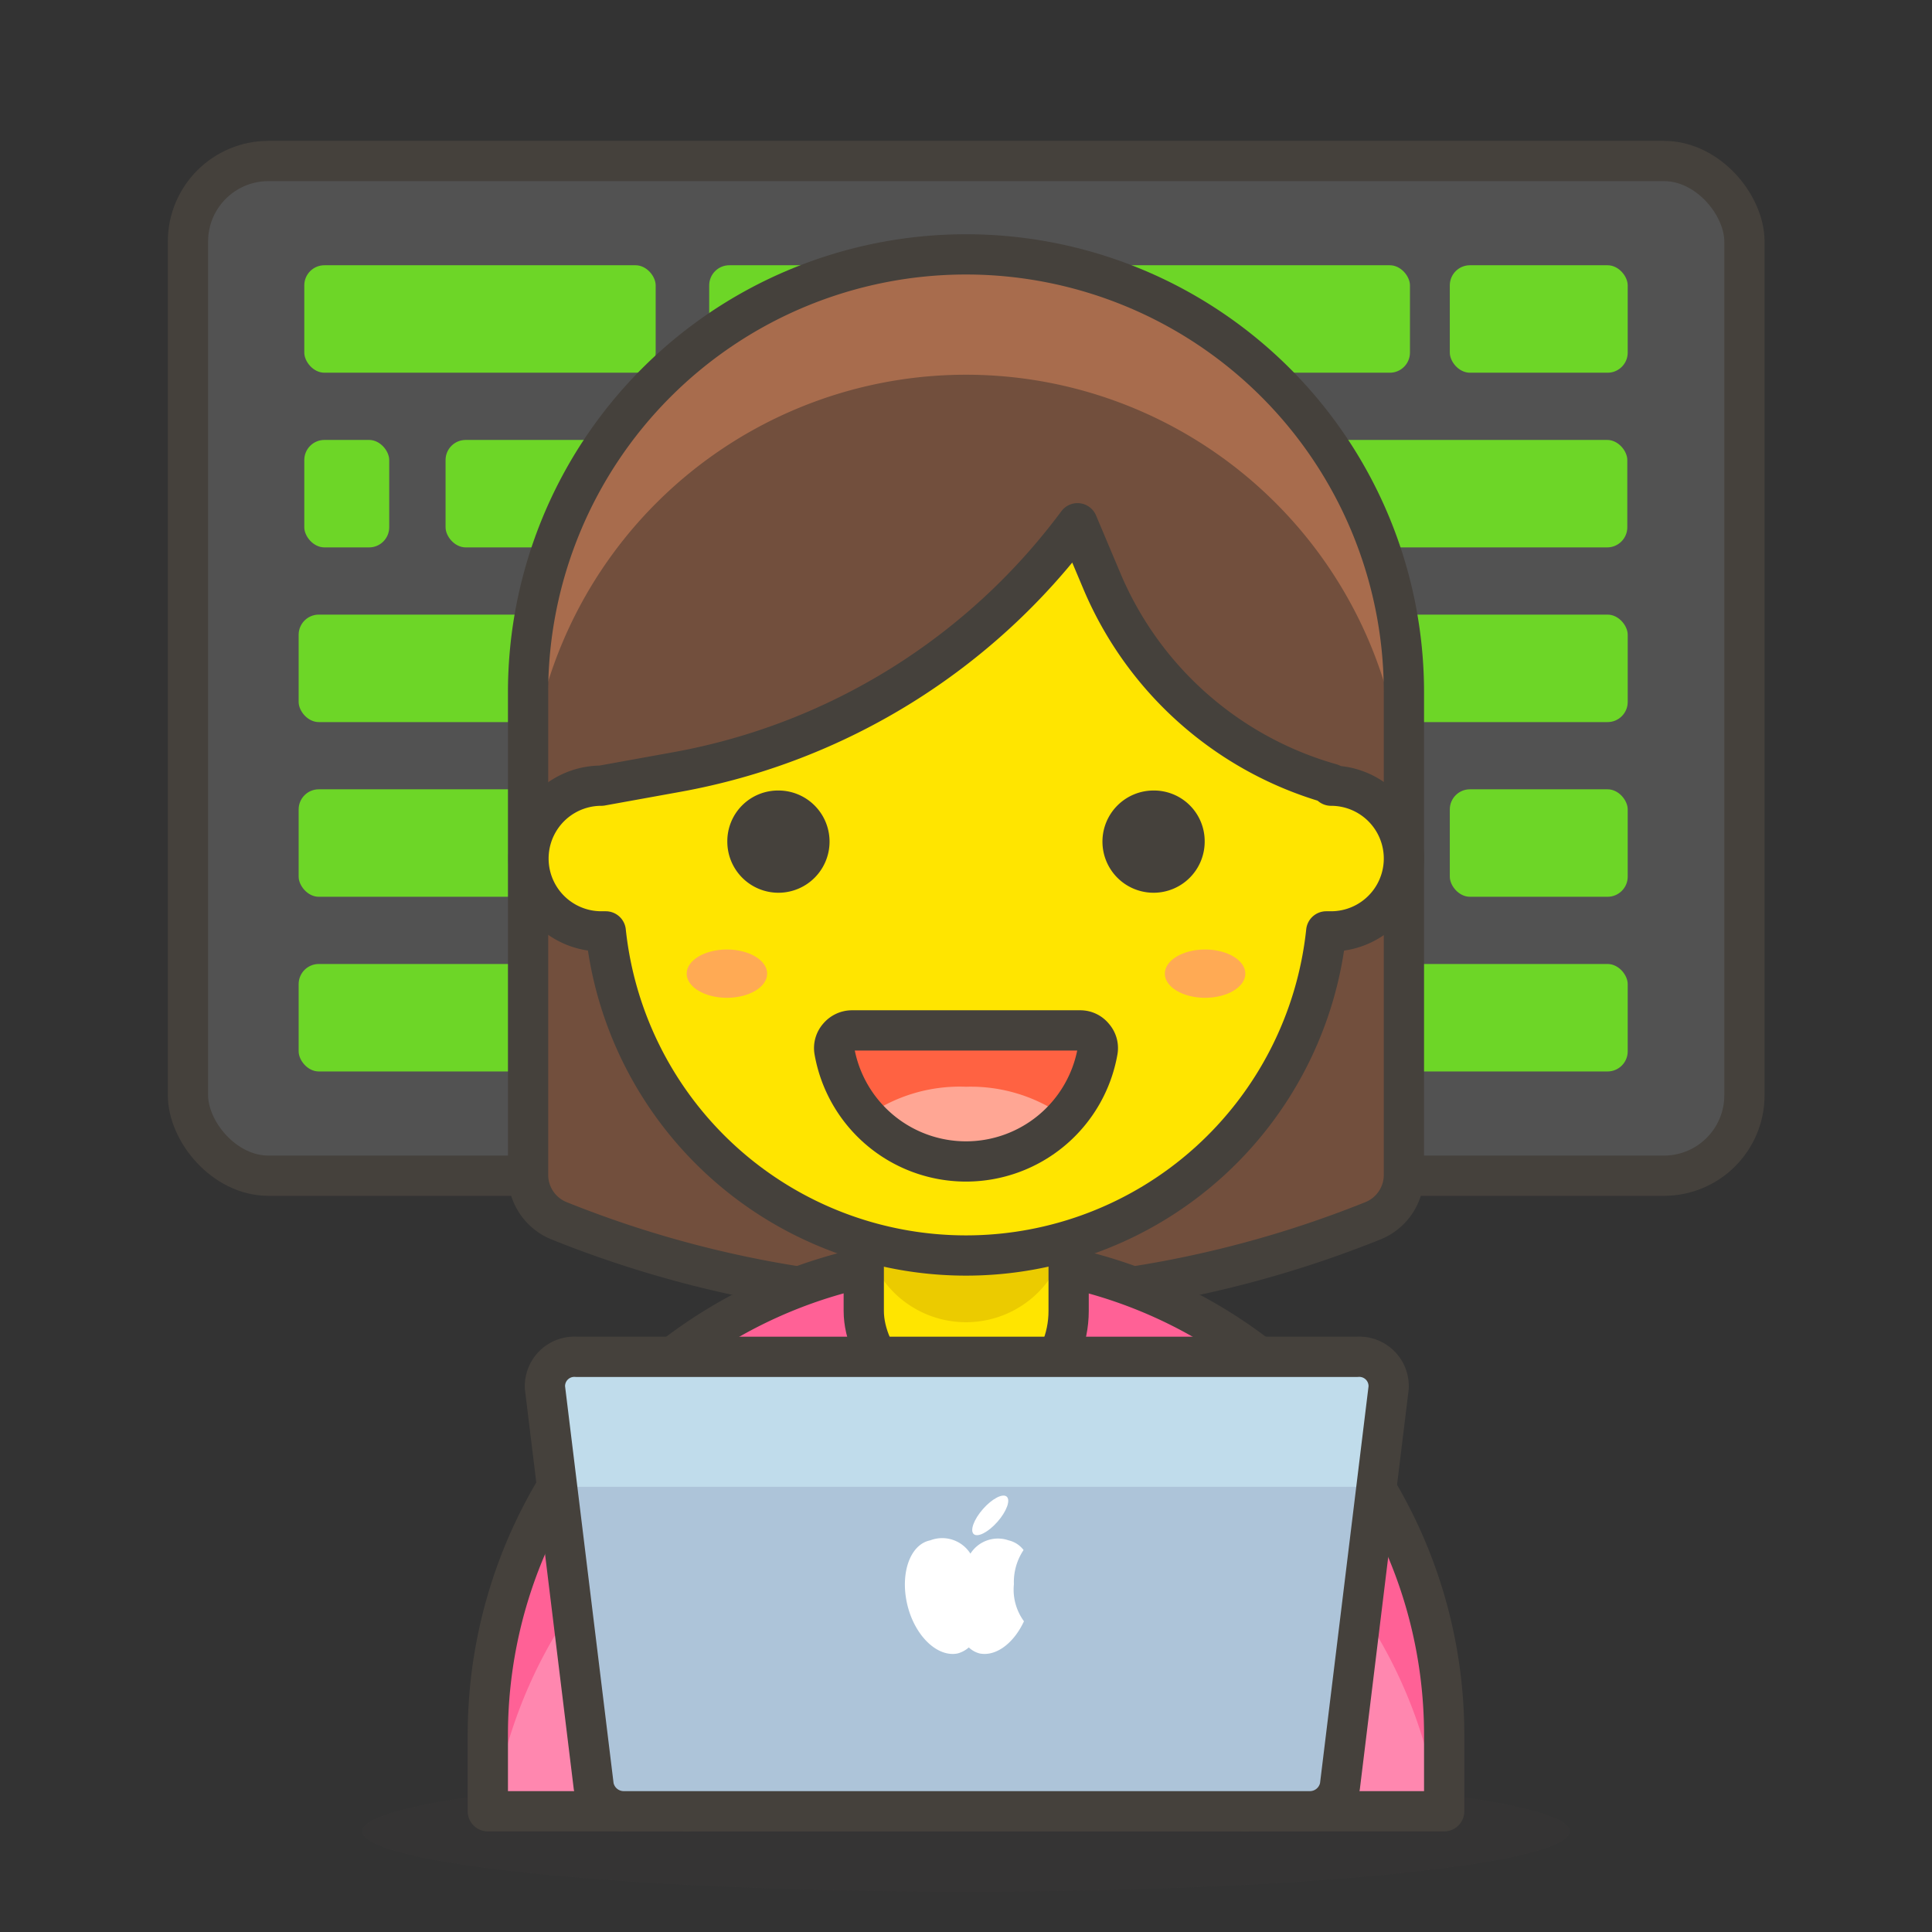 <?xml version="1.0" ?><svg id="Icons" viewBox="0 0 48 48" xmlns="http://www.w3.org/2000/svg"><rect x="0" y="0" width="48" height="48" fill="#333333" stroke="none"/><defs><style>.cls-1{fill:#525252;}.cls-1,.cls-11,.cls-12,.cls-5{stroke:#45413c;stroke-linecap:round;stroke-linejoin:round;}.cls-2{fill:#6dd627;}.cls-3{fill:#724f3d;}.cls-4{fill:#a86c4d;}.cls-5{fill:none;}.cls-12,.cls-6{fill:#45413c;}.cls-6{opacity:0.15;}.cls-7{fill:#ff87af;}.cls-8{fill:#ff6196;}.cls-11,.cls-9{fill:#ffe500;}.cls-10{fill:#ebcb00;}.cls-13{fill:#ff6242;}.cls-14{fill:#ffa694;}.cls-15{fill:#ffaa54;}.cls-16{fill:#adc4d9;}.cls-17{fill:#c0dceb;}.cls-18{fill:#fff;}</style></defs><title/><g data-name="&lt;Group&gt;" id="_Group_"><rect class="cls-1" data-name="&lt;Rectangle&gt;" height="25.21" id="_Rectangle_" rx="2" ry="2" width="38.67" x="4.67" y="4"/><rect class="cls-2" data-name="&lt;Rectangle&gt;" height="2.67" id="_Rectangle_2" rx="0.5" ry="0.5" width="8.73" x="7.56" y="6.59"/><rect class="cls-2" data-name="&lt;Rectangle&gt;" height="2.67" id="_Rectangle_3" rx="0.5" ry="0.5" width="17.41" x="17.62" y="6.59"/><rect class="cls-2" data-name="&lt;Rectangle&gt;" height="2.67" id="_Rectangle_4" rx="0.5" ry="0.5" width="4.42" x="36.02" y="6.59"/><rect class="cls-2" data-name="&lt;Rectangle&gt;" height="2.67" id="_Rectangle_5" rx="0.5" ry="0.5" width="2.11" x="7.56" y="10.93"/><rect class="cls-2" data-name="&lt;Rectangle&gt;" height="2.67" id="_Rectangle_6" rx="0.5" ry="0.5" width="9.04" x="11.07" y="10.93"/><rect class="cls-2" data-name="&lt;Rectangle&gt;" height="2.67" id="_Rectangle_7" rx="0.5" ry="0.5" width="4.52" x="21.46" y="10.93"/><rect class="cls-2" data-name="&lt;Rectangle&gt;" height="2.67" id="_Rectangle_8" rx="0.5" ry="0.5" width="13.26" x="27.17" y="10.93"/><rect class="cls-2" data-name="&lt;Rectangle&gt;" height="2.67" id="_Rectangle_9" rx="0.5" ry="0.5" width="10.06" x="7.42" y="15.27"/><rect class="cls-2" data-name="&lt;Rectangle&gt;" height="2.67" id="_Rectangle_10" rx="0.5" ry="0.5" width="21.87" x="18.57" y="15.27"/><rect class="cls-2" data-name="&lt;Rectangle&gt;" height="2.67" id="_Rectangle_11" rx="0.5" ry="0.5" width="6.76" x="7.42" y="19.61"/><rect class="cls-2" data-name="&lt;Rectangle&gt;" height="2.67" id="_Rectangle_12" rx="0.5" ry="0.5" width="15.26" x="15.68" y="19.61"/><rect class="cls-2" data-name="&lt;Rectangle&gt;" height="2.67" id="_Rectangle_13" rx="0.5" ry="0.5" width="2.65" x="32.18" y="19.61"/><rect class="cls-2" data-name="&lt;Rectangle&gt;" height="2.67" id="_Rectangle_14" rx="0.5" ry="0.5" width="4.42" x="36.02" y="19.61"/><rect class="cls-2" data-name="&lt;Rectangle&gt;" height="2.67" id="_Rectangle_15" rx="0.5" ry="0.5" width="24.76" x="7.42" y="23.95"/><rect class="cls-2" data-name="&lt;Rectangle&gt;" height="2.67" id="_Rectangle_16" rx="0.5" ry="0.5" width="6.94" x="33.5" y="23.95"/></g><path class="cls-3" d="M24,6.32A10.88,10.88,0,0,1,34.88,17.19v12a1.23,1.23,0,0,1-.77,1.14h0a27.09,27.09,0,0,1-20.22,0h0a1.23,1.23,0,0,1-.77-1.14v-12A10.88,10.88,0,0,1,24,6.32Z" data-name="&lt;Path&gt;" id="_Path_"/><path class="cls-4" d="M24,6.32A10.88,10.88,0,0,0,13.12,17.19v3a10.88,10.88,0,0,1,21.76,0v-3A10.88,10.88,0,0,0,24,6.32Z" data-name="&lt;Path&gt;" id="_Path_2"/><path class="cls-5" d="M24,6.32A10.88,10.88,0,0,1,34.88,17.19v12a1.23,1.23,0,0,1-.77,1.14h0a27.09,27.09,0,0,1-20.22,0h0a1.23,1.23,0,0,1-.77-1.14v-12A10.88,10.88,0,0,1,24,6.32Z" data-name="&lt;Path&gt;" id="_Path_3"/><ellipse class="cls-6" cx="24" cy="45.5" data-name="&lt;Ellipse&gt;" id="_Ellipse_" rx="15" ry="1.5"/><path class="cls-7" d="M24,31.22h0A11.88,11.88,0,0,1,35.88,43.1V45a0,0,0,0,1,0,0H12.12a0,0,0,0,1,0,0V43.1A11.88,11.88,0,0,1,24,31.22Z" data-name="&lt;Rectangle&gt;" id="_Rectangle_17"/><path class="cls-8" d="M24,31.22h0A11.88,11.88,0,0,0,12.12,43.1V45h.13A11.88,11.88,0,0,1,24,34.8h0A11.88,11.88,0,0,1,35.75,45h.13V43.1A11.88,11.88,0,0,0,24,31.22Z" data-name="&lt;Path&gt;" id="_Path_4"/><path class="cls-5" d="M24,31.22h0A11.88,11.88,0,0,1,35.88,43.1V45a0,0,0,0,1,0,0H12.12a0,0,0,0,1,0,0V43.1A11.88,11.88,0,0,1,24,31.22Z" data-name="&lt;Rectangle&gt;" id="_Rectangle_18"/><rect class="cls-9" data-name="&lt;Rectangle&gt;" height="7.94" id="_Rectangle_19" rx="2.54" ry="2.54" width="5.09" x="21.46" y="27.17"/><path class="cls-10" d="M24,27.17a2.54,2.54,0,0,0-2.54,2.54v.6a2.54,2.54,0,0,0,5.08,0v-.59A2.54,2.54,0,0,0,24,27.17Z" data-name="&lt;Path&gt;" id="_Path_5"/><rect class="cls-5" data-name="&lt;Rectangle&gt;" height="7.94" id="_Rectangle_20" rx="2.54" ry="2.54" width="5.09" x="21.46" y="27.17"/><line class="cls-5" data-name="&lt;Path&gt;" id="_Path_6" x1="17.06" x2="17.06" y1="45" y2="42.59"/><line class="cls-5" data-name="&lt;Path&gt;" id="_Path_7" x1="30.94" x2="30.94" y1="45" y2="42.59"/><g data-name="&lt;Group&gt;" id="_Group_2"><path class="cls-11" d="M33.07,19.47a8.77,8.77,0,0,1-5.68-5L26.77,13a15.92,15.92,0,0,1-9.95,6.18l-1.88.34a1.81,1.81,0,1,0,0,3.62h.11a9,9,0,0,0,17.9,0h.12a1.81,1.81,0,1,0,0-3.62Z" data-name="&lt;Path&gt;" id="_Path_8"/></g><path class="cls-12" d="M18.57,20.91a.77.77,0,1,0,.77-.77A.76.76,0,0,0,18.57,20.91Z" data-name="&lt;Path&gt;" id="_Path_9"/><path class="cls-12" d="M29.43,20.91a.77.77,0,1,1-.77-.77A.76.76,0,0,1,29.43,20.91Z" data-name="&lt;Path&gt;" id="_Path_10"/><g data-name="&lt;Group&gt;" id="_Group_3"><g data-name="&lt;Group&gt;" id="_Group_4"><g data-name="&lt;Group&gt;" id="_Group_5"><g data-name="&lt;Group&gt;" id="_Group_6"><g data-name="&lt;Group&gt;" id="_Group_7"><g data-name="&lt;Group&gt;" id="_Group_8"><g data-name="&lt;Group&gt;" id="_Group_9"><path class="cls-13" d="M21.16,25.6a.44.44,0,0,0-.33.16.42.42,0,0,0-.1.35,3.32,3.32,0,0,0,6.54,0,.42.42,0,0,0-.1-.35.42.42,0,0,0-.33-.16Z" data-name="&lt;Path&gt;" id="_Path_11"/><path class="cls-14" d="M24,27a4,4,0,0,0-2.52.77,3.36,3.36,0,0,0,5,0A4,4,0,0,0,24,27Z" data-name="&lt;Path&gt;" id="_Path_12"/></g></g></g></g></g></g></g><g data-name="&lt;Group&gt;" id="_Group_10"><path class="cls-5" d="M21.16,25.6a.44.44,0,0,0-.33.16.42.42,0,0,0-.1.35,3.32,3.32,0,0,0,6.54,0,.42.42,0,0,0-.1-.35.42.42,0,0,0-.33-.16Z" data-name="&lt;Path&gt;" id="_Path_13"/></g><ellipse class="cls-15" cx="18.06" cy="24.19" data-name="&lt;Ellipse&gt;" id="_Ellipse_2" rx="1" ry="0.6"/><ellipse class="cls-15" cx="29.94" cy="24.19" data-name="&lt;Ellipse&gt;" id="_Ellipse_3" rx="1" ry="0.6"/><path class="cls-16" d="M32.52,45h-17a.76.76,0,0,1-.77-.62l-1.21-9.9a.73.73,0,0,1,.78-.77H33.72a.73.73,0,0,1,.78.77l-1.21,9.9A.76.76,0,0,1,32.52,45Z" data-name="&lt;Path&gt;" id="_Path_14"/><path class="cls-17" d="M14.28,36.94H33.72a.79.79,0,0,1,.46.15l.32-2.61a.73.73,0,0,0-.78-.77H14.28a.73.73,0,0,0-.78.77l.32,2.61A.79.79,0,0,1,14.28,36.94Z" data-name="&lt;Path&gt;" id="_Path_15"/><path class="cls-5" d="M32.52,45h-17a.76.76,0,0,1-.77-.62l-1.21-9.9a.73.73,0,0,1,.78-.77H33.72a.73.73,0,0,1,.78.77l-1.21,9.9A.76.76,0,0,1,32.52,45Z" data-name="&lt;Path&gt;" id="_Path_16"/><path class="cls-18" d="M25.19,39.36a1.43,1.43,0,0,1,.24-.85.65.65,0,0,0-.37-.24.81.81,0,0,0-.95.33.83.83,0,0,0-1-.33c-.5.1-.75.82-.57,1.59s.74,1.32,1.25,1.22a.7.7,0,0,0,.28-.15.61.61,0,0,0,.27.15c.41.08.85-.26,1.1-.8A1.33,1.33,0,0,1,25.19,39.36Z" data-name="&lt;Path&gt;" id="_Path_17"/><ellipse class="cls-18" cx="24.61" cy="37.65" data-name="&lt;Path&gt;" id="_Path_18" rx="0.62" ry="0.24" transform="translate(-19.92 31.25) rotate(-48.65)"/></svg>